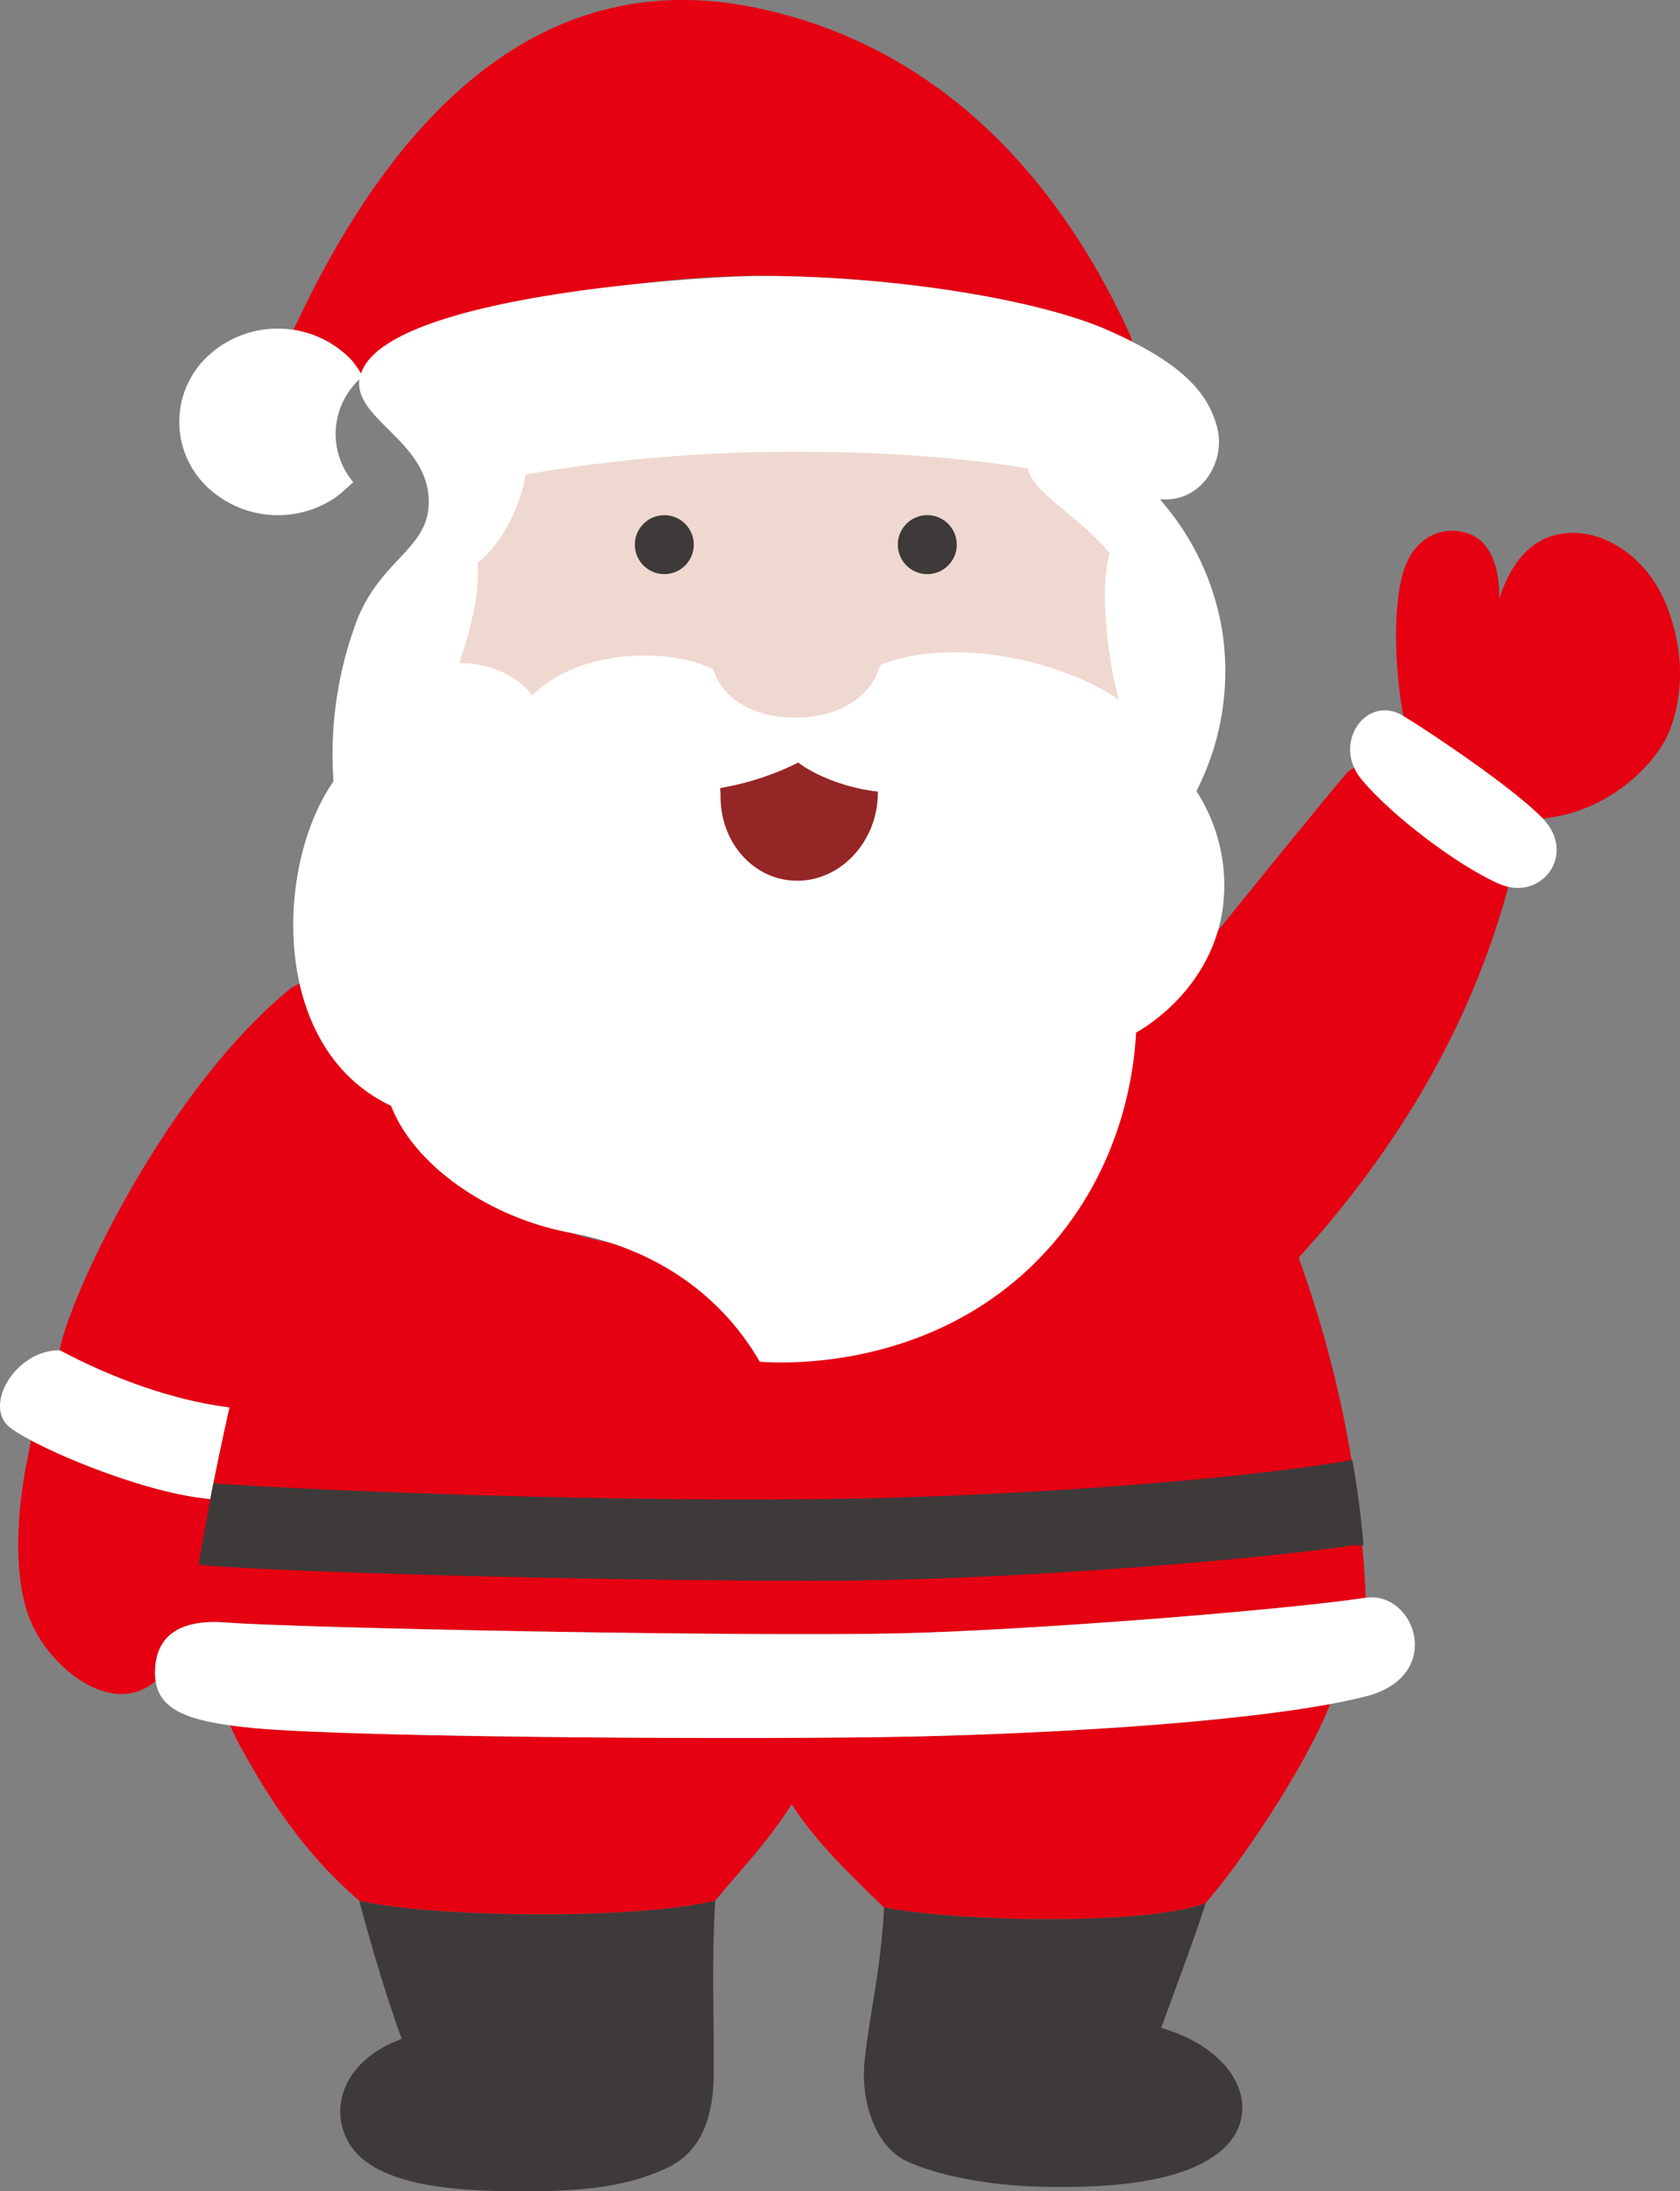 <svg class="santa-claus" xmlns="http://www.w3.org/2000/svg" viewBox="0 0 330.06 430.46">
    <rect x="0" y="0" width="330.06" height="430.46" fill="#808080" stroke="none"/>
    <defs>
        <style>
            .cls-1{fill:#e50012;}.cls-2{fill:#fff;}.cls-3{fill:#efd8cf;}.cls-4{fill:#952626;}.cls-5{fill:#3e3a39;}
        </style>
    </defs>
    <g class="hand">
        <path class="cls-1" d="M305.44,160.45c10.9-1.78,19.86-10.2,22.49-16.74,3.55-8.86,2.25-18.45-.88-25.65-3.71-8.52-11.29-13.41-18-13.38-6.42,0-11.54,3.87-14.49,12.89.05-6.74-2-10.66-5.06-12.33s-9.64-1.9-13,5c-2.72,5.55-2.82,18.53-1,29.25.05.3.23,1.21.23,1.21,6.35,3.91,22,14.5,27.39,20.15Z"/>
        <path class="cls-1" d="M296.32,174.22c-.07.28-.15.55-.22.83-8.42,30.53-27.22,63-64.22,94.36q-5.38-32.06-10.76-64.09c32.16-39.9,43.28-53.46,43.88-53.85l1-.68c1.55.71,3.12,1.48,4.7,2.33A86.69,86.69,0,0,1,296.32,174.22Z"/>
        <path class="cls-2" d="M303.13,160.81c-5.4-5.65-21-16.24-27.39-20.15-7.24-4.46-14.11,5.29-8.33,12.35s18.93,17,27,20.57C302.81,177.3,309.88,167.88,303.13,160.81Z"/>
    </g>

    <g class="body"> 
        <path class="cls-1" d="M49.89,339.46c-1.69-.16-3.25-.34-4.7-.54.53,1.18,1.15,2.52,1.5,3.17,6.34,11.71,13.4,22.32,23.89,31.28,13.83,3.29,53.92,3.85,69.94,0,4.57-5.6,10.36-11.53,15-18.94,5.19,8,12.22,14.48,18.12,20.25,14.72,2.89,51.6,3.58,63.2-.82,6.66-7.58,18.7-25.44,23.8-37.45l.72-1.7c-20.95,3.91-56,5.81-81.21,6.39C151.89,341.76,70.63,341.39,49.89,339.46Z"/><path class="cls-1" d="M176.24,320.86c24.7-.53,74.88-4.44,92.08-7a224.72,224.72,0,0,0-4.74-37.35,228.27,228.27,0,0,0-28-70.43l-11.22-14.35c-30.77,42.19-76.15,62-112.31,50.42-7.87-2.53-21.8-8.62-35.21-24.94-10-4.74-15.68-13.83-18-24l-1.54.79c-24.41,19.74-43.5,60.14-45.58,71.22,10.39,5.55,22.16,9.74,32.55,11.13l.78.11c-1.31,5.8-2.62,12-3.77,18l-1.16-.15c-10.33-1.15-25.88-7-34.06-11.4L5.52,286c-2.08,9.7-3.35,24.13.8,33.14s15.82,18.12,24.13,11.19l.14-.06a11.18,11.18,0,0,1-.12-2.35c.29-6.69,4.94-9.88,13.83-9.22C59.77,319.87,145.72,321.52,176.24,320.86Z"/><path class="cls-1" d="M69.16,70.83A20.25,20.25,0,0,1,71.25,74v0c11.66-10.11,44.3-19.76,78.08-19.82,25.39,0,54.26,4.44,68.34,10.68,1.71.75,3.28,1.5,4.74,2.24l-.3-1.1C208.73,36.43,185.63,9.3,148.7,1.56,105.42-7.5,76.89,24.12,58.42,63.21l-.79,1.59a19.62,19.62,0,0,1,10.51,5Q68.68,70.31,69.16,70.83Z"/><path class="cls-2" d="M240.2,124.47a51.47,51.47,0,0,0-12-26l-.26-.4c8,.73,12.91-7.27,11.21-14-1.8-7.17-7.34-12.94-21.43-19.17s-43-10.73-68.34-10.68c-10.69,0-73.43,3.68-78.45,19.16a22.91,22.91,0,0,0-1.73-2.49q-.48-.52-1-1A20.1,20.1,0,0,0,40.79,70,17.66,17.66,0,0,0,41,95.93a20.15,20.15,0,0,0,25.12,1.65c1.33-1.07,2.16-1.84,3.29-2.86a14.67,14.67,0,0,1,1.19-20.19c-1,8.1,14.2,12.37,13.62,24.71-.41,8.75-9.61,10.88-14.2,22.89a74.89,74.89,0,0,0-4.5,31.37c-11.43,16.27-12.7,52.41,11.31,63.72,4.62,12,19.75,22.1,35.21,24.94,17,3.11,29.79,12.46,37.23,25.34,4.07.3,34.28,2,56-21.44,15.88-17.11,17.62-37.24,17.92-43.21,1.69-.95,14.37-8.32,16.94-23.72a34.05,34.05,0,0,0-5.08-23.72A51.7,51.7,0,0,0,240.2,124.47Z"/><path class="cls-3" d="M139.24,131.1c-8.25-3.81-25.73-3.58-34.69,5.54-2.54-3.69-8.35-6.52-14.32-6.35,1.1-3.39,4.28-12.81,3.58-19.74,4.74-3.46,8.2-11.08,9.12-15.7l.34-1.64a302.71,302.71,0,0,1,48.84-4.43c20-.21,36.37,1,49.82,3.23l.2.72c1.85,4.79,9.92,8.74,15.93,16-1.79,5.19-1.07,17.75,1.7,28.66-12.12-8.14-32.9-12.12-46.43-6.92l-.42.22c-1.77,6.18-7.89,10.13-16.18,10.28s-14.68-3.42-16.65-9.55Z"/><path class="cls-4" d="M141.5,154.8a54.59,54.59,0,0,0,15.32-5c3.64,2.75,9.93,5.11,15.65,5.69v.58c-.2,9.34-7.29,16.93-15.83,16.94s-15.28-7.56-15.07-16.91Z"/><path class="cls-2" d="M268.32,313.87c-17.2,2.55-67.38,6.46-92.08,7-30.52.66-116.47-1-131.94-2.14-8.89-.66-13.54,2.53-13.83,9.22-.33,7.57,5.27,10.2,19.42,11.52,20.74,1.93,102,2.3,130.3,1.64s69-3,88.21-7.89C284,329.2,278,312.44,268.32,313.87Z"/><path class="cls-2" d="M40.15,294.34l1.16.15c1.15-6,2.46-12.21,3.77-18l-.78-.11c-10.39-1.39-22.16-5.58-32.55-11.13-8.74-.11-15.24,11.09-9.7,15.24S27.68,293,40.15,294.34Z"/><circle class="cls-5" cx="130.51" cy="106.99" r="5.79"/><path class="cls-5" d="M182.18,112.78a5.79,5.79,0,1,0-5.79-5.79A5.79,5.79,0,0,0,182.18,112.78Z"/><polygon class="cls-5" points="265.69 286.8 265.69 286.8 265.69 286.8 265.69 286.8"/><path class="cls-5" d="M265.69,286.8c-16.68,3-56.53,6.75-97.59,7.57-46,.91-106.69-1.62-123.94-2.84-.55,0-2.23-.2-2.23-.2-1.13,5.7-2.08,11-2.91,16,0,0,1,.13,1.33.16,17.1,1.52,87.59,3.29,126.27,3,34.16-.29,80.42-4.14,99.07-6.91h2.19C267.44,298,266.68,292.37,265.69,286.8Z"/><path class="cls-5" d="M70.58,373.37c2.64,10,5.66,19.78,8.34,27.15C68,404.46,64.36,413.68,68.51,420.91c5.2,9,22.69,9.7,37,9.53,11.52-.14,18.32-1.41,24.84-4.24,5.67-2.47,9.79-7.5,9.87-18.77.08-11.68-.44-22.08.3-34.06C124.5,377.22,84.41,376.66,70.58,373.37Z"/><path class="cls-5" d="M228.14,398.35c3.91-10.75,6.76-18.24,8.74-24.49-11.6,4.4-48.48,3.71-63.2.82-.58,12.27-2.85,20.66-3.84,30.41-.78,7.83,2.25,16.58,8.15,19.39,6.42,3,16.29,4.77,25.85,5.06,14.3.42,29.84-.78,36.94-7.87S243.45,402.85,228.14,398.35Z"/>
    </g>    
</svg>